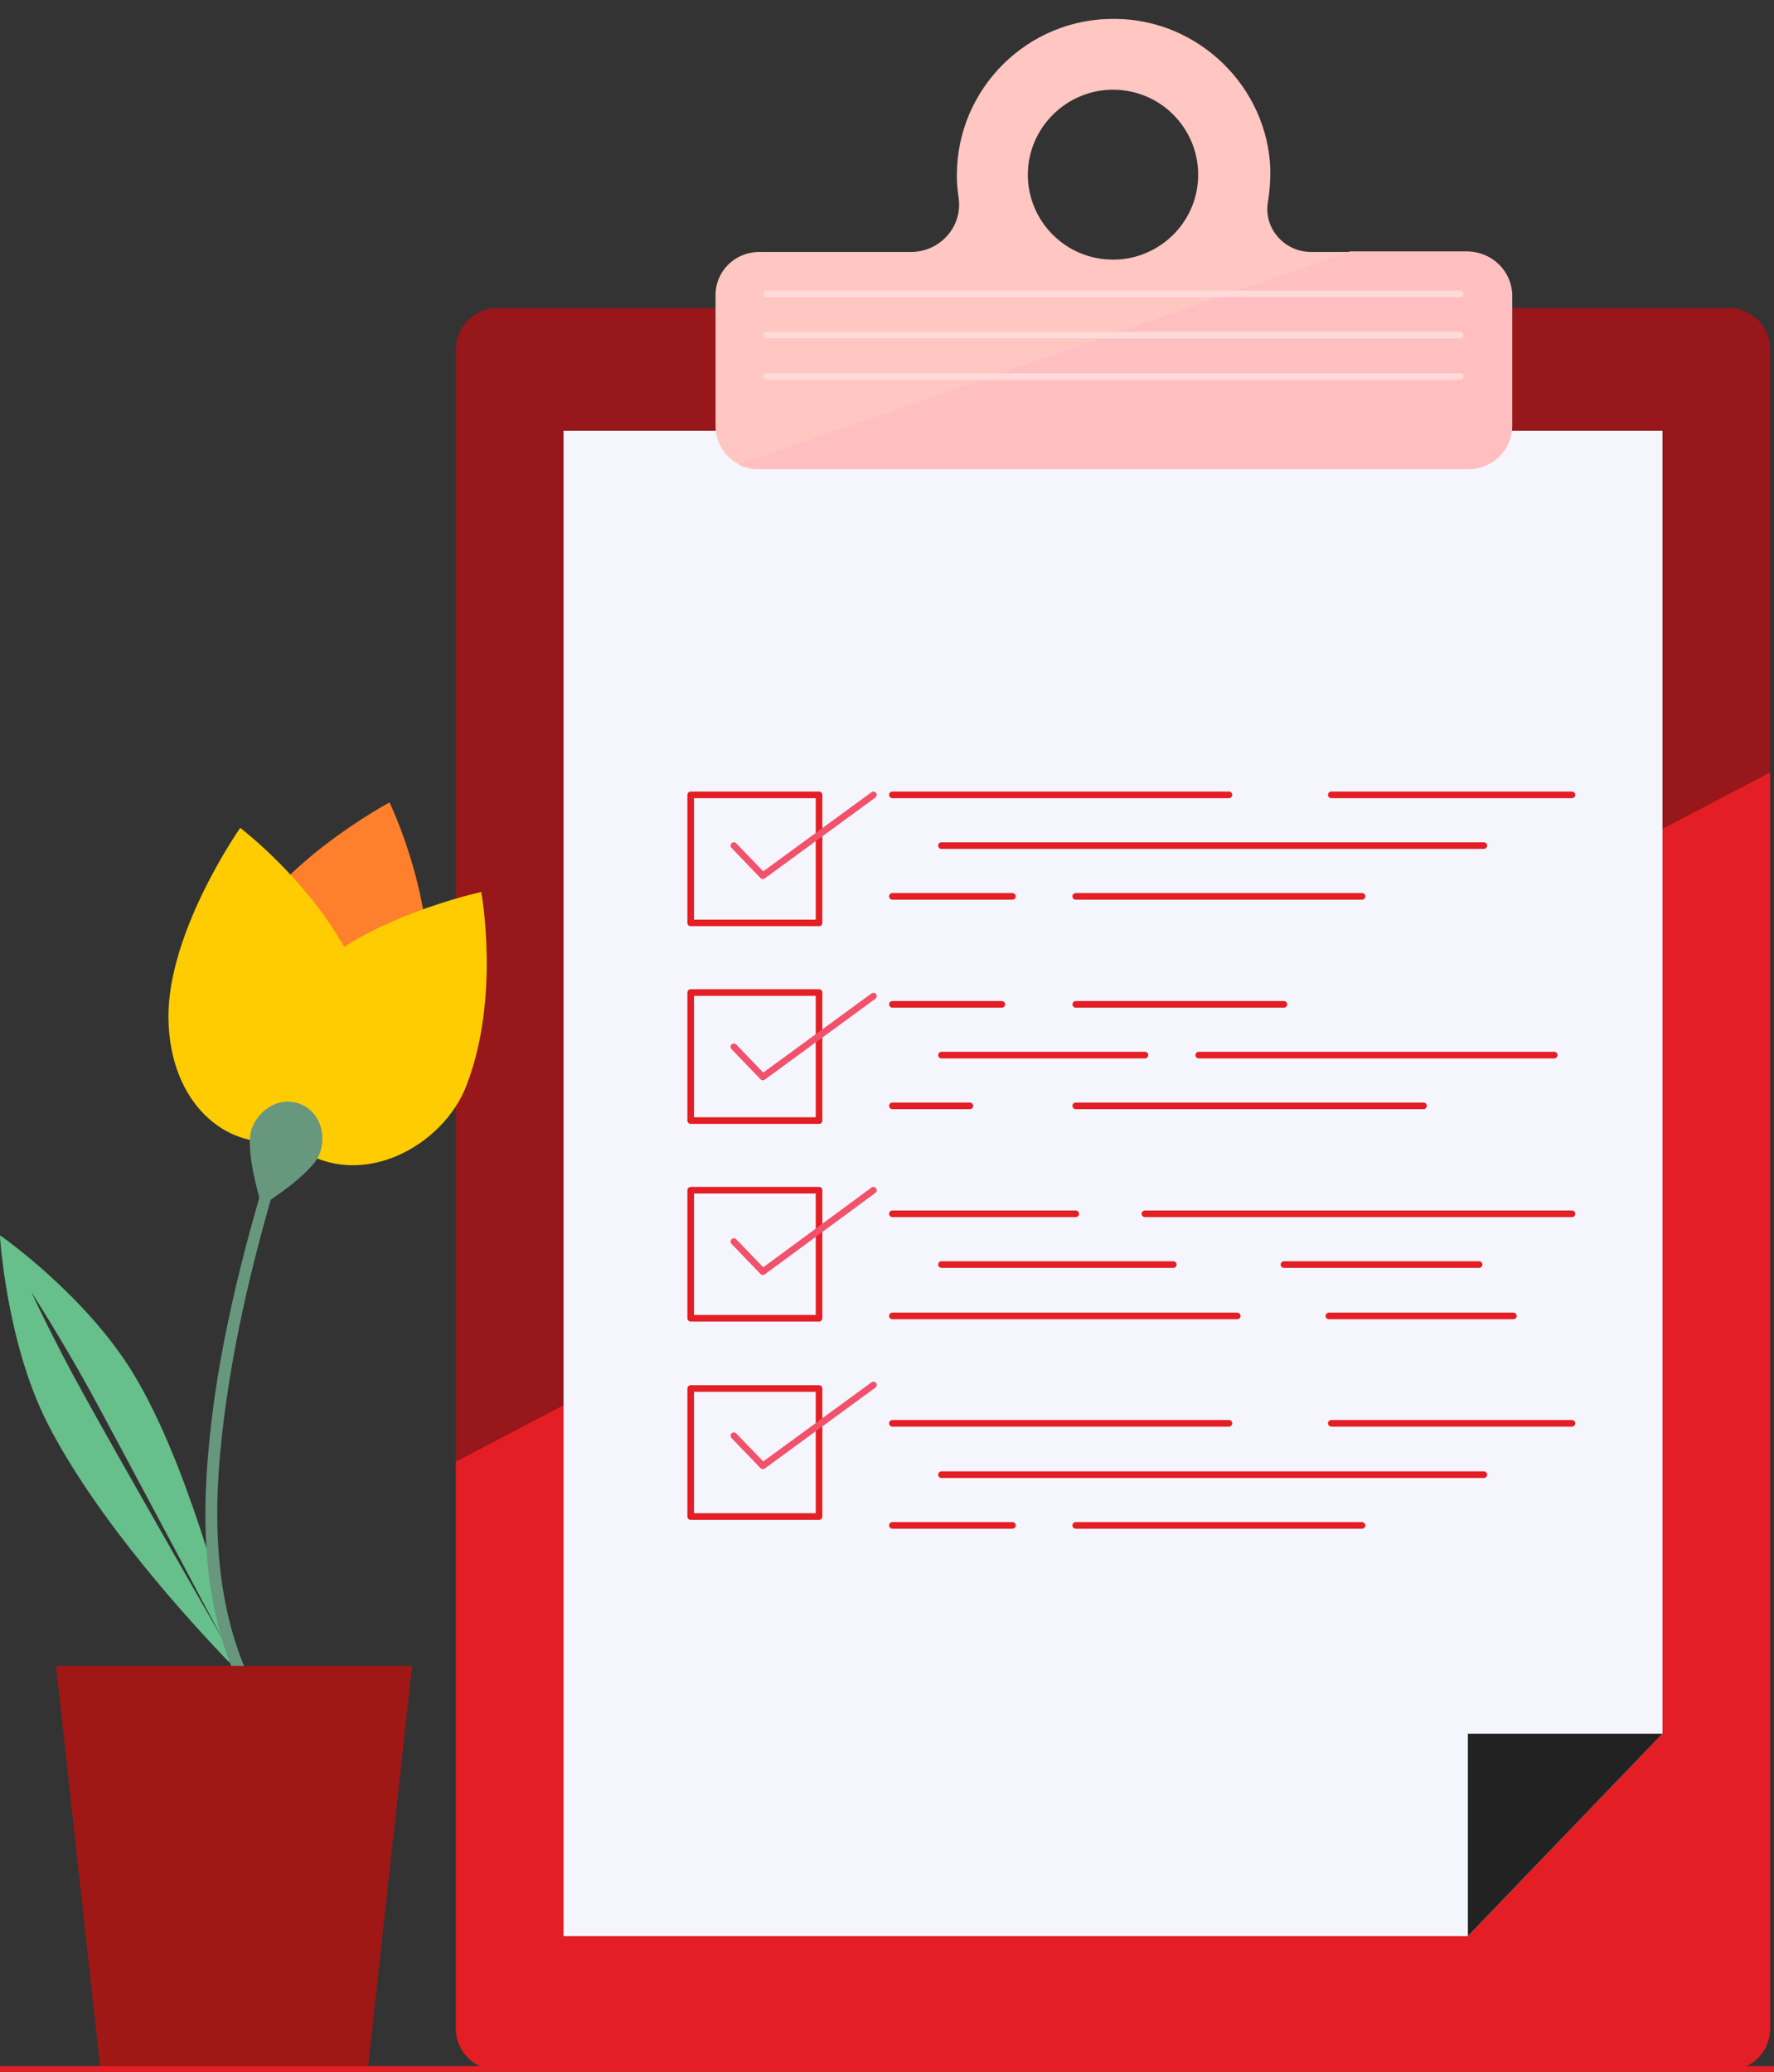 <svg width="268" height="313" viewBox="0 0 268 313" fill="none" xmlns="http://www.w3.org/2000/svg">
<rect x="0" y="0" width="268" height="313" fill="#333333" stroke="none"/>
<g clip-path="url(#clip0)">
<path d="M267.416 52.776V306.403C267.416 309.88 264.646 312.643 261.161 312.643H75.124C71.729 312.643 68.87 309.88 68.87 306.403V52.776C68.87 49.388 71.64 46.535 75.124 46.535H261.161C264.646 46.535 267.416 49.299 267.416 52.776Z" fill="#97171B"/>
<path d="M267.416 116.695V306.492C267.416 309.969 264.646 312.733 261.161 312.733H75.124C71.729 312.733 68.87 309.969 68.87 306.492V220.821L267.416 116.695Z" fill="#E31E24"/>
<path d="M221.756 292.496H85.132V65.078H251.153V261.918L221.756 292.496Z" fill="#F5F5FD"/>
<path d="M221.755 292.496V261.918H251.153L221.755 292.496Z" fill="#222222"/>
<path d="M134.813 120.083H185.656" stroke="#E31E24" strokeWidth="1.971" stroke-miterlimit="10" stroke-linecap="round" stroke-linejoin="round"/>
<path d="M134.813 135.416H152.952" stroke="#E31E24" strokeWidth="1.971" stroke-miterlimit="10" stroke-linecap="round" stroke-linejoin="round"/>
<path d="M162.513 135.416H205.761" stroke="#E31E24" strokeWidth="1.971" stroke-miterlimit="10" stroke-linecap="round" stroke-linejoin="round"/>
<path d="M142.23 127.75H224.168" stroke="#E31E24" strokeWidth="1.971" stroke-miterlimit="10" stroke-linecap="round" stroke-linejoin="round"/>
<path d="M237.482 120.083H201.115" stroke="#E31E24" strokeWidth="1.971" stroke-miterlimit="10" stroke-linecap="round" stroke-linejoin="round"/>
<path d="M123.734 120.083H104.344V139.428H123.734V120.083Z" stroke="#E31E24" strokeWidth="1.971" stroke-miterlimit="10" stroke-linecap="round" stroke-linejoin="round"/>
<path d="M110.867 127.75L115.245 132.296L131.954 120.083" stroke="#F2516C" strokeWidth="4" stroke-miterlimit="10" stroke-linecap="round" stroke-linejoin="round"/>
<path d="M134.813 151.731H151.344" stroke="#E31E24" strokeWidth="1.971" stroke-miterlimit="10" stroke-linecap="round" stroke-linejoin="round"/>
<path d="M134.813 167.064H146.519" stroke="#E31E24" strokeWidth="1.971" stroke-miterlimit="10" stroke-linecap="round" stroke-linejoin="round"/>
<path d="M162.513 167.064H215.054" stroke="#E31E24" strokeWidth="1.971" stroke-miterlimit="10" stroke-linecap="round" stroke-linejoin="round"/>
<path d="M142.23 159.397H172.968" stroke="#E31E24" strokeWidth="1.971" stroke-miterlimit="10" stroke-linecap="round" stroke-linejoin="round"/>
<path d="M181.099 159.397H234.801" stroke="#E31E24" strokeWidth="1.971" stroke-miterlimit="10" stroke-linecap="round" stroke-linejoin="round"/>
<path d="M193.966 151.731H162.513" stroke="#E31E24" strokeWidth="1.971" stroke-miterlimit="10" stroke-linecap="round" stroke-linejoin="round"/>
<path d="M123.734 149.948H104.344V169.293H123.734V149.948Z" stroke="#E31E24" strokeWidth="1.971" stroke-miterlimit="10" stroke-linecap="round" stroke-linejoin="round"/>
<path d="M110.867 158.149L115.245 162.696L131.954 150.482" stroke="#F2516C" strokeWidth="4" stroke-miterlimit="10" stroke-linecap="round" stroke-linejoin="round"/>
<path d="M134.813 183.378H162.513" stroke="#E31E24" strokeWidth="1.971" stroke-miterlimit="10" stroke-linecap="round" stroke-linejoin="round"/>
<path d="M134.813 198.801H186.907" stroke="#E31E24" strokeWidth="1.971" stroke-miterlimit="10" stroke-linecap="round" stroke-linejoin="round"/>
<path d="M200.757 198.801H228.636" stroke="#E31E24" strokeWidth="1.971" stroke-miterlimit="10" stroke-linecap="round" stroke-linejoin="round"/>
<path d="M142.23 191.045H177.257" stroke="#E31E24" strokeWidth="1.971" stroke-miterlimit="10" stroke-linecap="round" stroke-linejoin="round"/>
<path d="M223.453 191.045H193.966" stroke="#E31E24" strokeWidth="1.971" stroke-miterlimit="10" stroke-linecap="round" stroke-linejoin="round"/>
<path d="M237.482 183.378H172.968" stroke="#E31E24" strokeWidth="1.971" stroke-miterlimit="10" stroke-linecap="round" stroke-linejoin="round"/>
<path d="M123.734 179.812H104.344V199.157H123.734V179.812Z" stroke="#E31E24" strokeWidth="1.971" stroke-miterlimit="10" stroke-linecap="round" stroke-linejoin="round"/>
<path d="M110.867 187.568L115.245 192.115L131.954 179.812" stroke="#F2516C" strokeWidth="4" stroke-miterlimit="10" stroke-linecap="round" stroke-linejoin="round"/>
<path d="M134.813 215.026H185.656" stroke="#E31E24" strokeWidth="1.971" stroke-miterlimit="10" stroke-linecap="round" stroke-linejoin="round"/>
<path d="M134.813 230.449H152.952" stroke="#E31E24" strokeWidth="1.971" stroke-miterlimit="10" stroke-linecap="round" stroke-linejoin="round"/>
<path d="M162.513 230.449H205.761" stroke="#E31E24" strokeWidth="1.971" stroke-miterlimit="10" stroke-linecap="round" stroke-linejoin="round"/>
<path d="M142.23 222.782H224.168" stroke="#E31E24" strokeWidth="1.971" stroke-miterlimit="10" stroke-linecap="round" stroke-linejoin="round"/>
<path d="M237.482 215.026H201.115" stroke="#E31E24" strokeWidth="1.971" stroke-miterlimit="10" stroke-linecap="round" stroke-linejoin="round"/>
<path d="M123.734 209.766H104.344V229.111H123.734V209.766Z" stroke="#E31E24" strokeWidth="1.971" stroke-miterlimit="10" stroke-linecap="round" stroke-linejoin="round"/>
<path d="M110.867 216.898L115.245 221.445L131.954 209.231" stroke="#F2516C" strokeWidth="4" stroke-miterlimit="10" stroke-linecap="round" stroke-linejoin="round"/>
<path d="M221.934 38.066H198.076C194.055 38.066 190.839 34.5 191.553 30.489C191.821 28.884 191.911 27.279 191.911 25.675C191.553 13.194 181.099 2.942 168.5 2.853C155.275 2.674 144.553 13.372 144.553 26.477C144.553 27.636 144.642 28.795 144.821 29.865C145.446 34.233 142.051 38.066 137.583 38.066H114.53C110.956 38.156 108.096 41.008 108.096 44.574V64.365C108.096 66.861 109.526 69.09 111.67 70.16C112.564 70.606 113.457 70.873 114.53 70.873H222.023C225.597 70.784 228.457 67.931 228.457 64.365V44.574C228.367 41.008 225.508 38.156 221.934 38.066ZM168.142 13.551C175.291 13.551 181.01 19.345 181.01 26.388C181.01 33.52 175.201 39.225 168.142 39.225C160.994 39.225 155.275 33.431 155.275 26.388C155.275 19.345 161.083 13.551 168.142 13.551Z" fill="#FFC6C2"/>
<path d="M228.368 44.574V64.365C228.368 67.931 225.508 70.784 221.934 70.873H114.44C113.368 70.873 112.475 70.606 111.581 70.16L203.974 37.977H221.845C225.508 38.156 228.368 41.008 228.368 44.574Z" fill="#FFBFC1"/>
<path d="M115.781 44.396H220.594" stroke="#FFDAD9" strokeWidth="2" stroke-miterlimit="10" stroke-linecap="round" stroke-linejoin="round"/>
<path d="M115.781 50.636H220.594" stroke="#FFDAD9" strokeWidth="2" stroke-miterlimit="10" stroke-linecap="round" stroke-linejoin="round"/>
<path d="M115.781 56.877H220.594" stroke="#FFDAD9" strokeWidth="2" stroke-miterlimit="10" stroke-linecap="round" stroke-linejoin="round"/>
<g clip-path="url(#clip1)">
<path d="M36.218 142.004C30.422 153.795 35.251 163.67 42.877 166.105C53.989 169.608 63.734 159.548 64.609 150.061C65.924 135.792 58.845 121.227 58.845 121.227C58.845 121.227 42.015 130.213 36.218 142.004Z" fill="#FF802C"/>
<path d="M25.443 153.792C25.63 166.921 34.403 173.62 42.28 172.326C53.823 170.433 57.958 157.006 54.469 148.196C49.176 134.821 36.29 125.07 36.29 125.07C36.29 125.07 25.331 140.672 25.443 153.792Z" fill="#FECC00"/>
<path d="M45.319 148.509C36.523 158.288 38.487 169.156 45.135 173.555C54.858 179.974 67.034 172.937 70.45 164.032C75.653 150.644 72.7 134.762 72.7 134.762C72.7 134.762 54.115 138.729 45.319 148.509Z" fill="#FECC00"/>
<path d="M7.106 214.895C0.924 202.65 -0.019 186.604 -0.019 186.604C-0.019 186.604 12.949 195.597 20.223 207.653C28.021 220.533 33.85 242.398 35.772 250.118C35.992 250.909 35.01 251.492 34.386 250.888C29.157 245.416 14.749 229.904 7.106 214.895ZM33.789 247.91C33.789 247.91 18.074 218.306 13.535 209.995C8.92 201.676 4.722 195.166 4.722 195.166C4.722 195.166 7.946 202.184 12.56 210.503C17.099 218.813 33.789 247.91 33.789 247.91Z" fill="#67BF8B"/>
<path d="M38.036 170.487C36.851 173.655 39.532 182.147 39.532 182.147C39.532 182.147 47.088 177.447 48.266 174.354C49.451 171.187 48.13 167.824 45.259 166.746C42.388 165.669 39.214 167.395 38.036 170.487Z" fill="#67977D"/>
<path d="M42.159 176.989C37.974 190.871 34.59 205.146 33.258 219.567C32.041 232.926 33.063 246.835 40.311 258.429C40.894 259.412 39.475 260.485 38.816 259.493C31.966 248.48 30.442 235.666 31.207 222.947C32.132 207.333 35.891 191.719 40.425 176.725C40.7 175.605 42.425 175.945 42.159 176.989Z" fill="#67977D"/>
</g>
<path d="M55.556 312.643H15.167L8.466 251.666H62.257L55.556 312.643Z" fill="#9F1816"/>
<path d="M-6.278 312.643H385.899" stroke="#E31E24" strokeWidth="0.75" stroke-miterlimit="10" stroke-linecap="round" stroke-linejoin="round"/>
</g>
<defs>
<clipPath id="clip0">
<rect width="268" height="313" fill="white"/>
</clipPath>
<clipPath id="clip1">
<rect width="69" height="140" fill="white" transform="matrix(-0.994 -0.108 -0.108 0.994 76.335 123.121)"/>
</clipPath>
</defs>
</svg>
